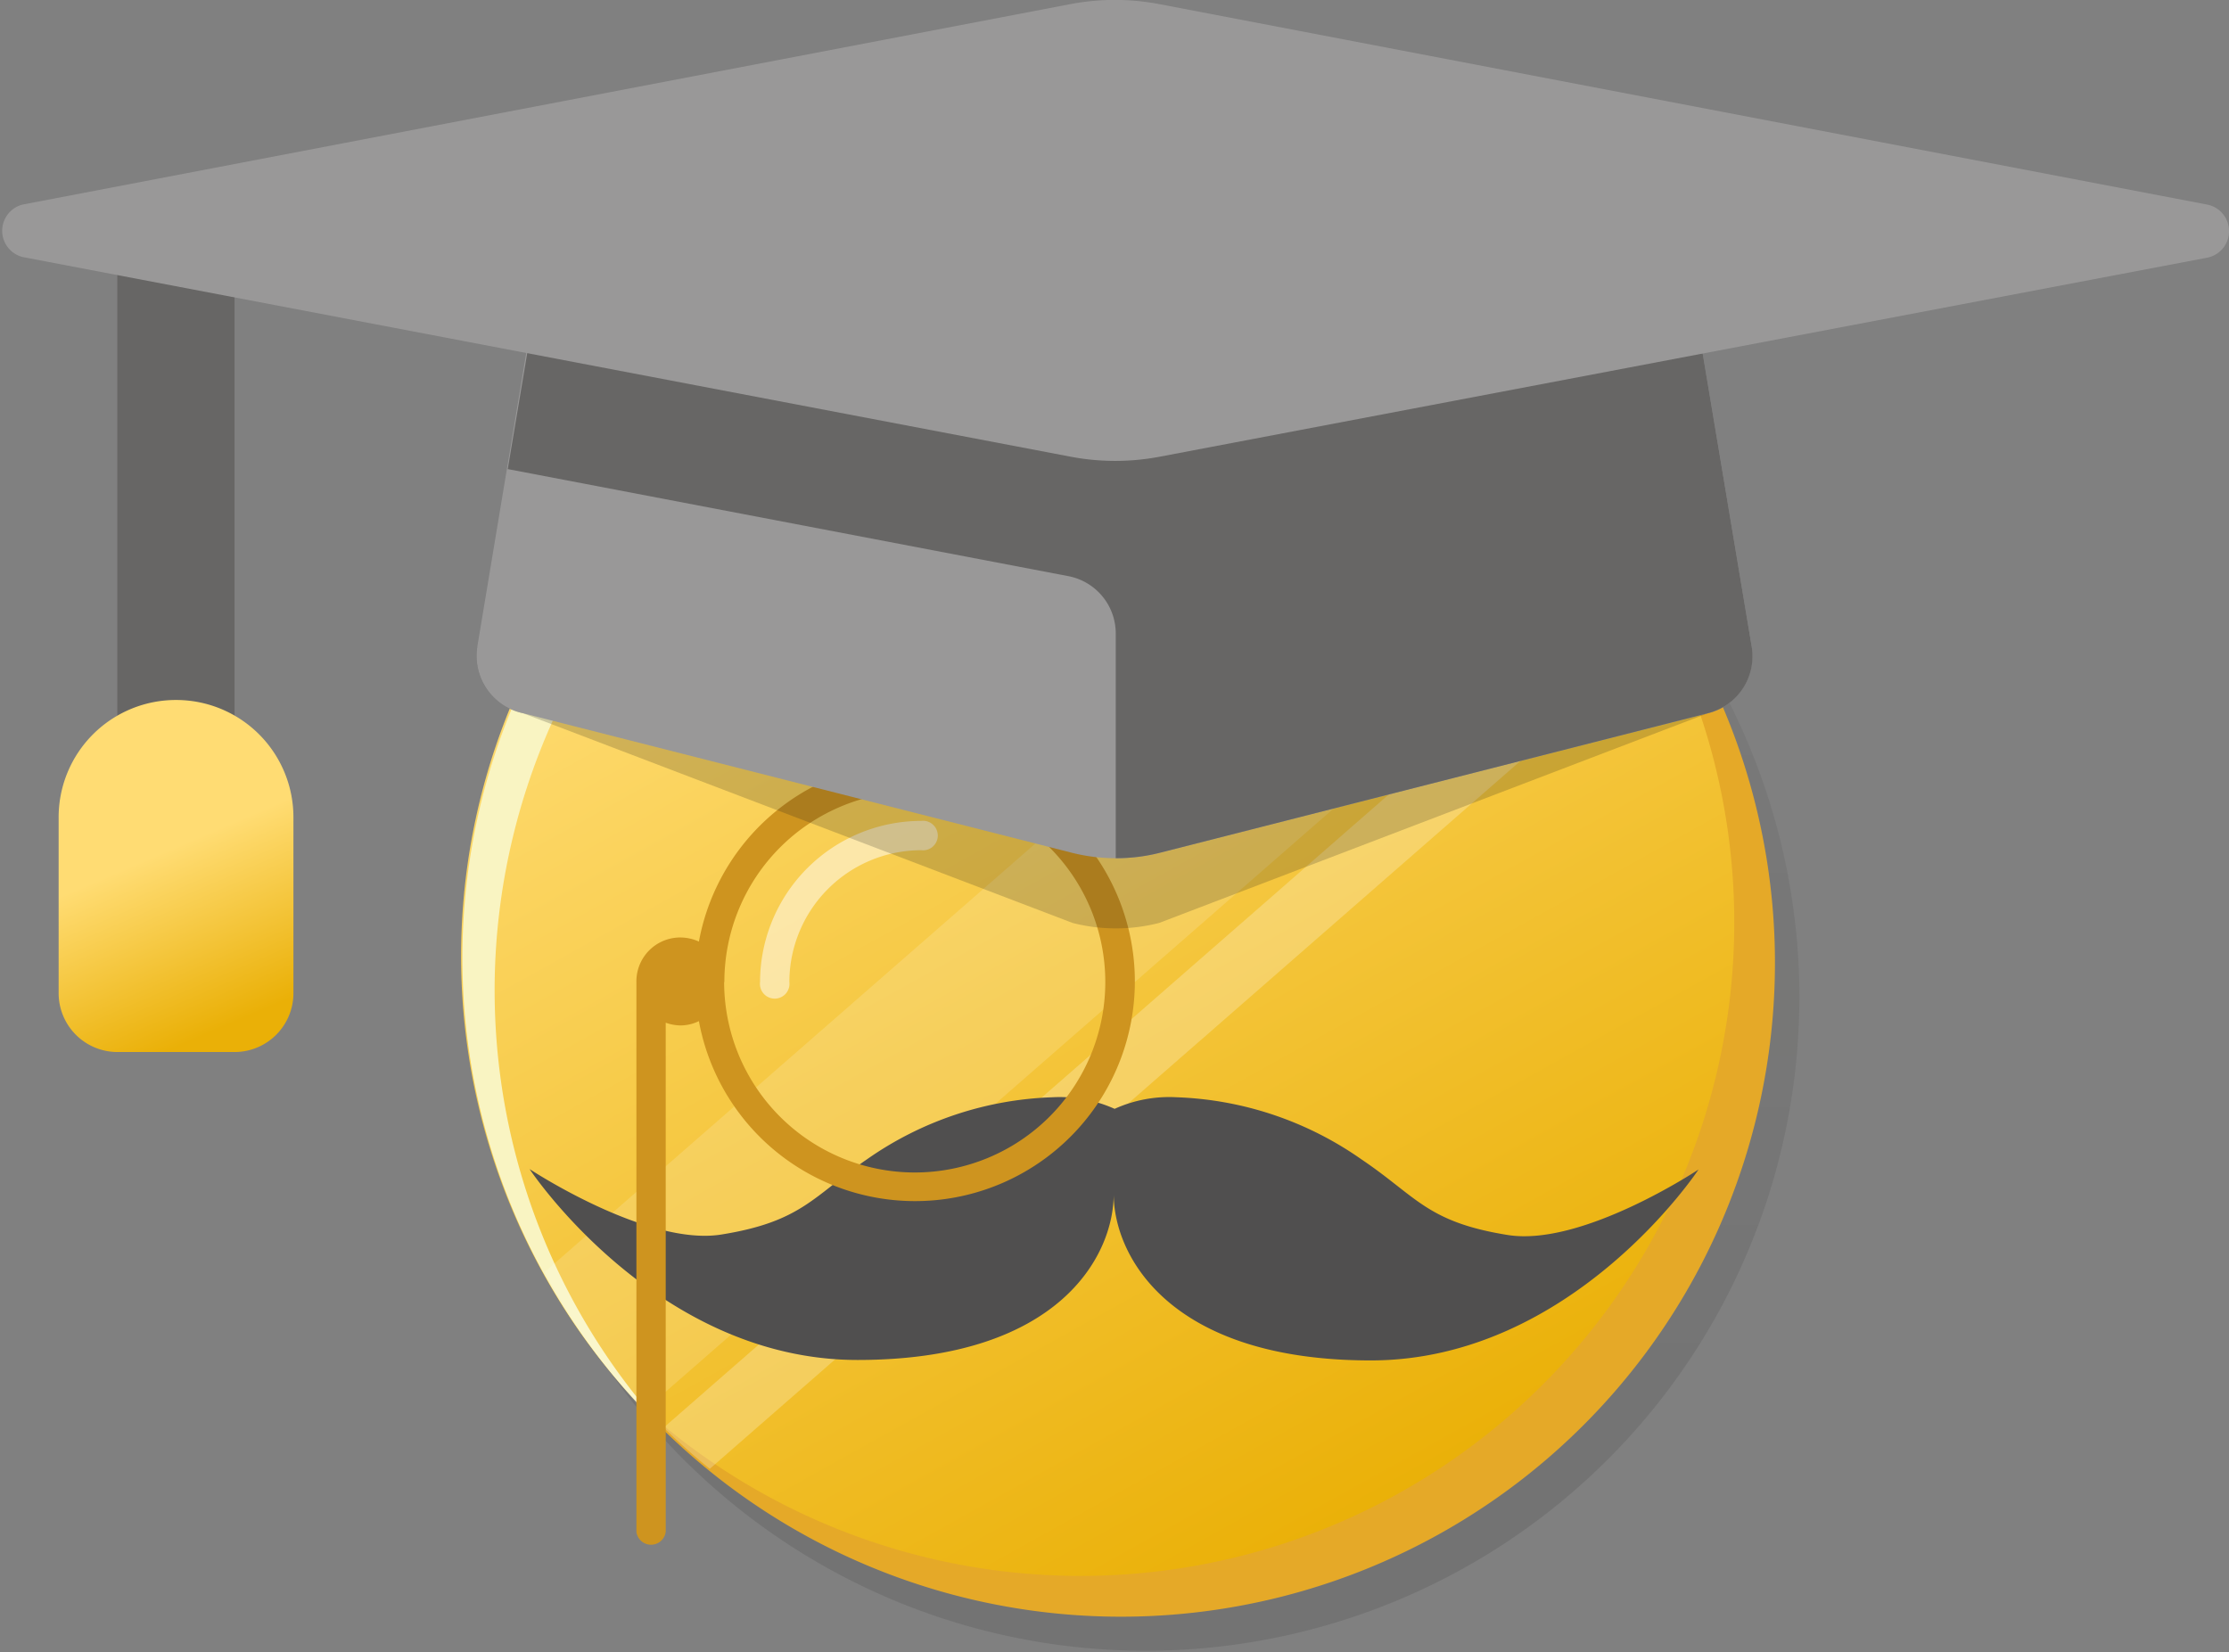 <svg xmlns="http://www.w3.org/2000/svg" xmlns:xlink="http://www.w3.org/1999/xlink" viewBox="0 0 98.07 72.7"><rect x="0" y="0" width="98.07" height="72.7" fill="#808080" stroke="none"/><defs><style>.cls-1{fill:none;}.cls-2{isolation:isolate;}.cls-3{fill:url(#Naamloos_verloop_25);}.cls-4{fill:url(#Naamloos_verloop_24);}.cls-5{fill:#f9f4c2;}.cls-6{fill:#e5a928;}.cls-7{opacity:0.15;}.cls-8{clip-path:url(#clip-path);}.cls-13,.cls-9{fill:#fff;}.cls-10{opacity:0.24;}.cls-11{clip-path:url(#clip-path-2);}.cls-12{fill:#504f4f;}.cls-13{opacity:0.5;}.cls-14{fill:#ce941f;}.cls-15{opacity:0.2;mix-blend-mode:multiply;}.cls-16{fill:#1d1d1b;}.cls-17{fill:#676665;}.cls-18{fill:#999898;}.cls-19{fill:url(#Naamloos_verloop_24-2);}</style><linearGradient id="Naamloos_verloop_25" x1="49.74" y1="64.51" x2="49.74" y2="18.36" gradientUnits="userSpaceOnUse"><stop offset="0" stop-color="#1d1d1b" stop-opacity="0.12"/><stop offset="1" stop-color="#1d1d1b" stop-opacity="0.05"/></linearGradient><linearGradient id="Naamloos_verloop_24" x1="-149.08" y1="348.62" x2="-149.03" y2="348.53" gradientTransform="matrix(511.94, -2.13, -2.13, -512, 77101.3, 178194.59)" gradientUnits="userSpaceOnUse"><stop offset="0" stop-color="#ffdc73"/><stop offset="1" stop-color="#eab007"/></linearGradient><clipPath id="clip-path"><rect class="cls-1" x="12.83" y="35.95" width="70.92" height="7.47" transform="translate(-14.19 41.56) rotate(-41.13)"/></clipPath><clipPath id="clip-path-2"><rect class="cls-1" x="18.23" y="41.88" width="70.92" height="2.7" transform="translate(-15.19 45.98) rotate(-41.13)"/></clipPath><linearGradient id="Naamloos_verloop_24-2" x1="6.9" y1="37.6" x2="10.11" y2="45.09" gradientTransform="matrix(1, 0, 0, 1, 0, 0)" xlink:href="#Naamloos_verloop_24"/></defs><title>beeldmerk</title><g class="cls-2"><g id="Laag_2" data-name="Laag 2"><g id="Laag_1-2" data-name="Laag 1"><path class="cls-3" d="M72.59,25.57a28.76,28.76,0,1,0-45.7,34.86,28.76,28.76,0,1,0,45.7-34.86Z"/><path id="coin" class="cls-4" d="M77,48.92a28.77,28.77,0,1,1-21.1-34.79A28.78,28.78,0,0,1,77,48.92Z"/><path class="cls-5" d="M22.59,36.73a28.76,28.76,0,0,1,34.78-21.1,28.46,28.46,0,0,1,12.71,6.84A28.76,28.76,0,1,0,29.49,63.18,28.73,28.73,0,0,1,22.59,36.73Z"/><path class="cls-6" d="M75.48,47.42A28.76,28.76,0,0,1,28,61.68,28.77,28.77,0,1,0,68.59,21,28.73,28.73,0,0,1,75.48,47.42Z"/><g class="cls-7"><g class="cls-8"><path id="coin-2" data-name="coin" class="cls-9" d="M77.32,49.32a28.77,28.77,0,1,1-21.1-34.79,28.76,28.76,0,0,1,21.1,34.79Z"/></g></g><g class="cls-10"><g class="cls-11"><path id="coin-3" data-name="coin" class="cls-9" d="M77.32,49.15a28.77,28.77,0,1,1-21.1-34.79,28.77,28.77,0,0,1,21.1,34.79Z"/></g></g><path class="cls-12" d="M66.33,54.34c-3.55-.57-4-1.69-6.42-3.32a15.06,15.06,0,0,0-8.15-2.74,5.82,5.82,0,0,0-2.72.51,5.9,5.9,0,0,0-2.73-.51A15.06,15.06,0,0,0,38.16,51c-2.38,1.63-2.87,2.75-6.42,3.32-3.28.53-8.44-2.88-8.44-2.88s5.55,8.4,14.43,8.4S49,55.24,49,52.54c0,2.7,2.43,7.32,11.31,7.32s14.42-8.4,14.42-8.4S69.61,54.87,66.33,54.34Z"/><path class="cls-13" d="M40.53,36.12a7.1,7.1,0,0,0-7.09,7.09.65.65,0,1,0,1.29,0,5.81,5.81,0,0,1,5.8-5.8.65.65,0,1,0,0-1.29Z"/><path class="cls-14" d="M28,43.21V67.4a.65.65,0,0,0,1.29,0V45a2,2,0,0,0,.65.12,1.86,1.86,0,0,0,.81-.19,9.67,9.67,0,1,0,0-3.5,2,2,0,0,0-.81-.18A1.93,1.93,0,0,0,28,43.21Zm3.87,0a8.38,8.38,0,1,1,8.38,8.38A8.39,8.39,0,0,1,31.86,43.21Z"/><g class="cls-15"><path class="cls-16" d="M77.07,28.45a2.58,2.58,0,0,1-1.92,2.93L51,40.61a7.68,7.68,0,0,1-3.81,0L23,31.38A2.58,2.58,0,0,1,21,28.46Z"/></g><rect class="cls-17" x="5.16" y="10.14" width="5.16" height="23.24"/><path class="cls-18" d="M74.44,12.72l2.63,15.73a2.58,2.58,0,0,1-1.92,2.93L51,37.53a7.92,7.92,0,0,1-3.81,0L23,31.38A2.58,2.58,0,0,1,21,28.46l2.62-15.74Z"/><path class="cls-17" d="M47,25.35,22.34,20.64h0l1.33-7.92H74.44l2.63,15.73a2.58,2.58,0,0,1-1.92,2.93L51,37.53a7.68,7.68,0,0,1-1.91.23V27.88A2.57,2.57,0,0,0,47,25.35Z"/><path class="cls-18" d="M51,.18,97.1,9a1.19,1.19,0,0,1,0,2.34L51,20.1a10.49,10.49,0,0,1-3.87,0L1,11.31A1.19,1.19,0,0,1,1,9L47.1.18A10.49,10.49,0,0,1,51,.18Z"/><path class="cls-19" d="M7.75,30.8h0A5.16,5.16,0,0,1,12.91,36V43.7a2.59,2.59,0,0,1-2.58,2.59H5.16A2.59,2.59,0,0,1,2.58,43.7V36A5.16,5.16,0,0,1,7.75,30.8Z"/></g></g></g></svg>